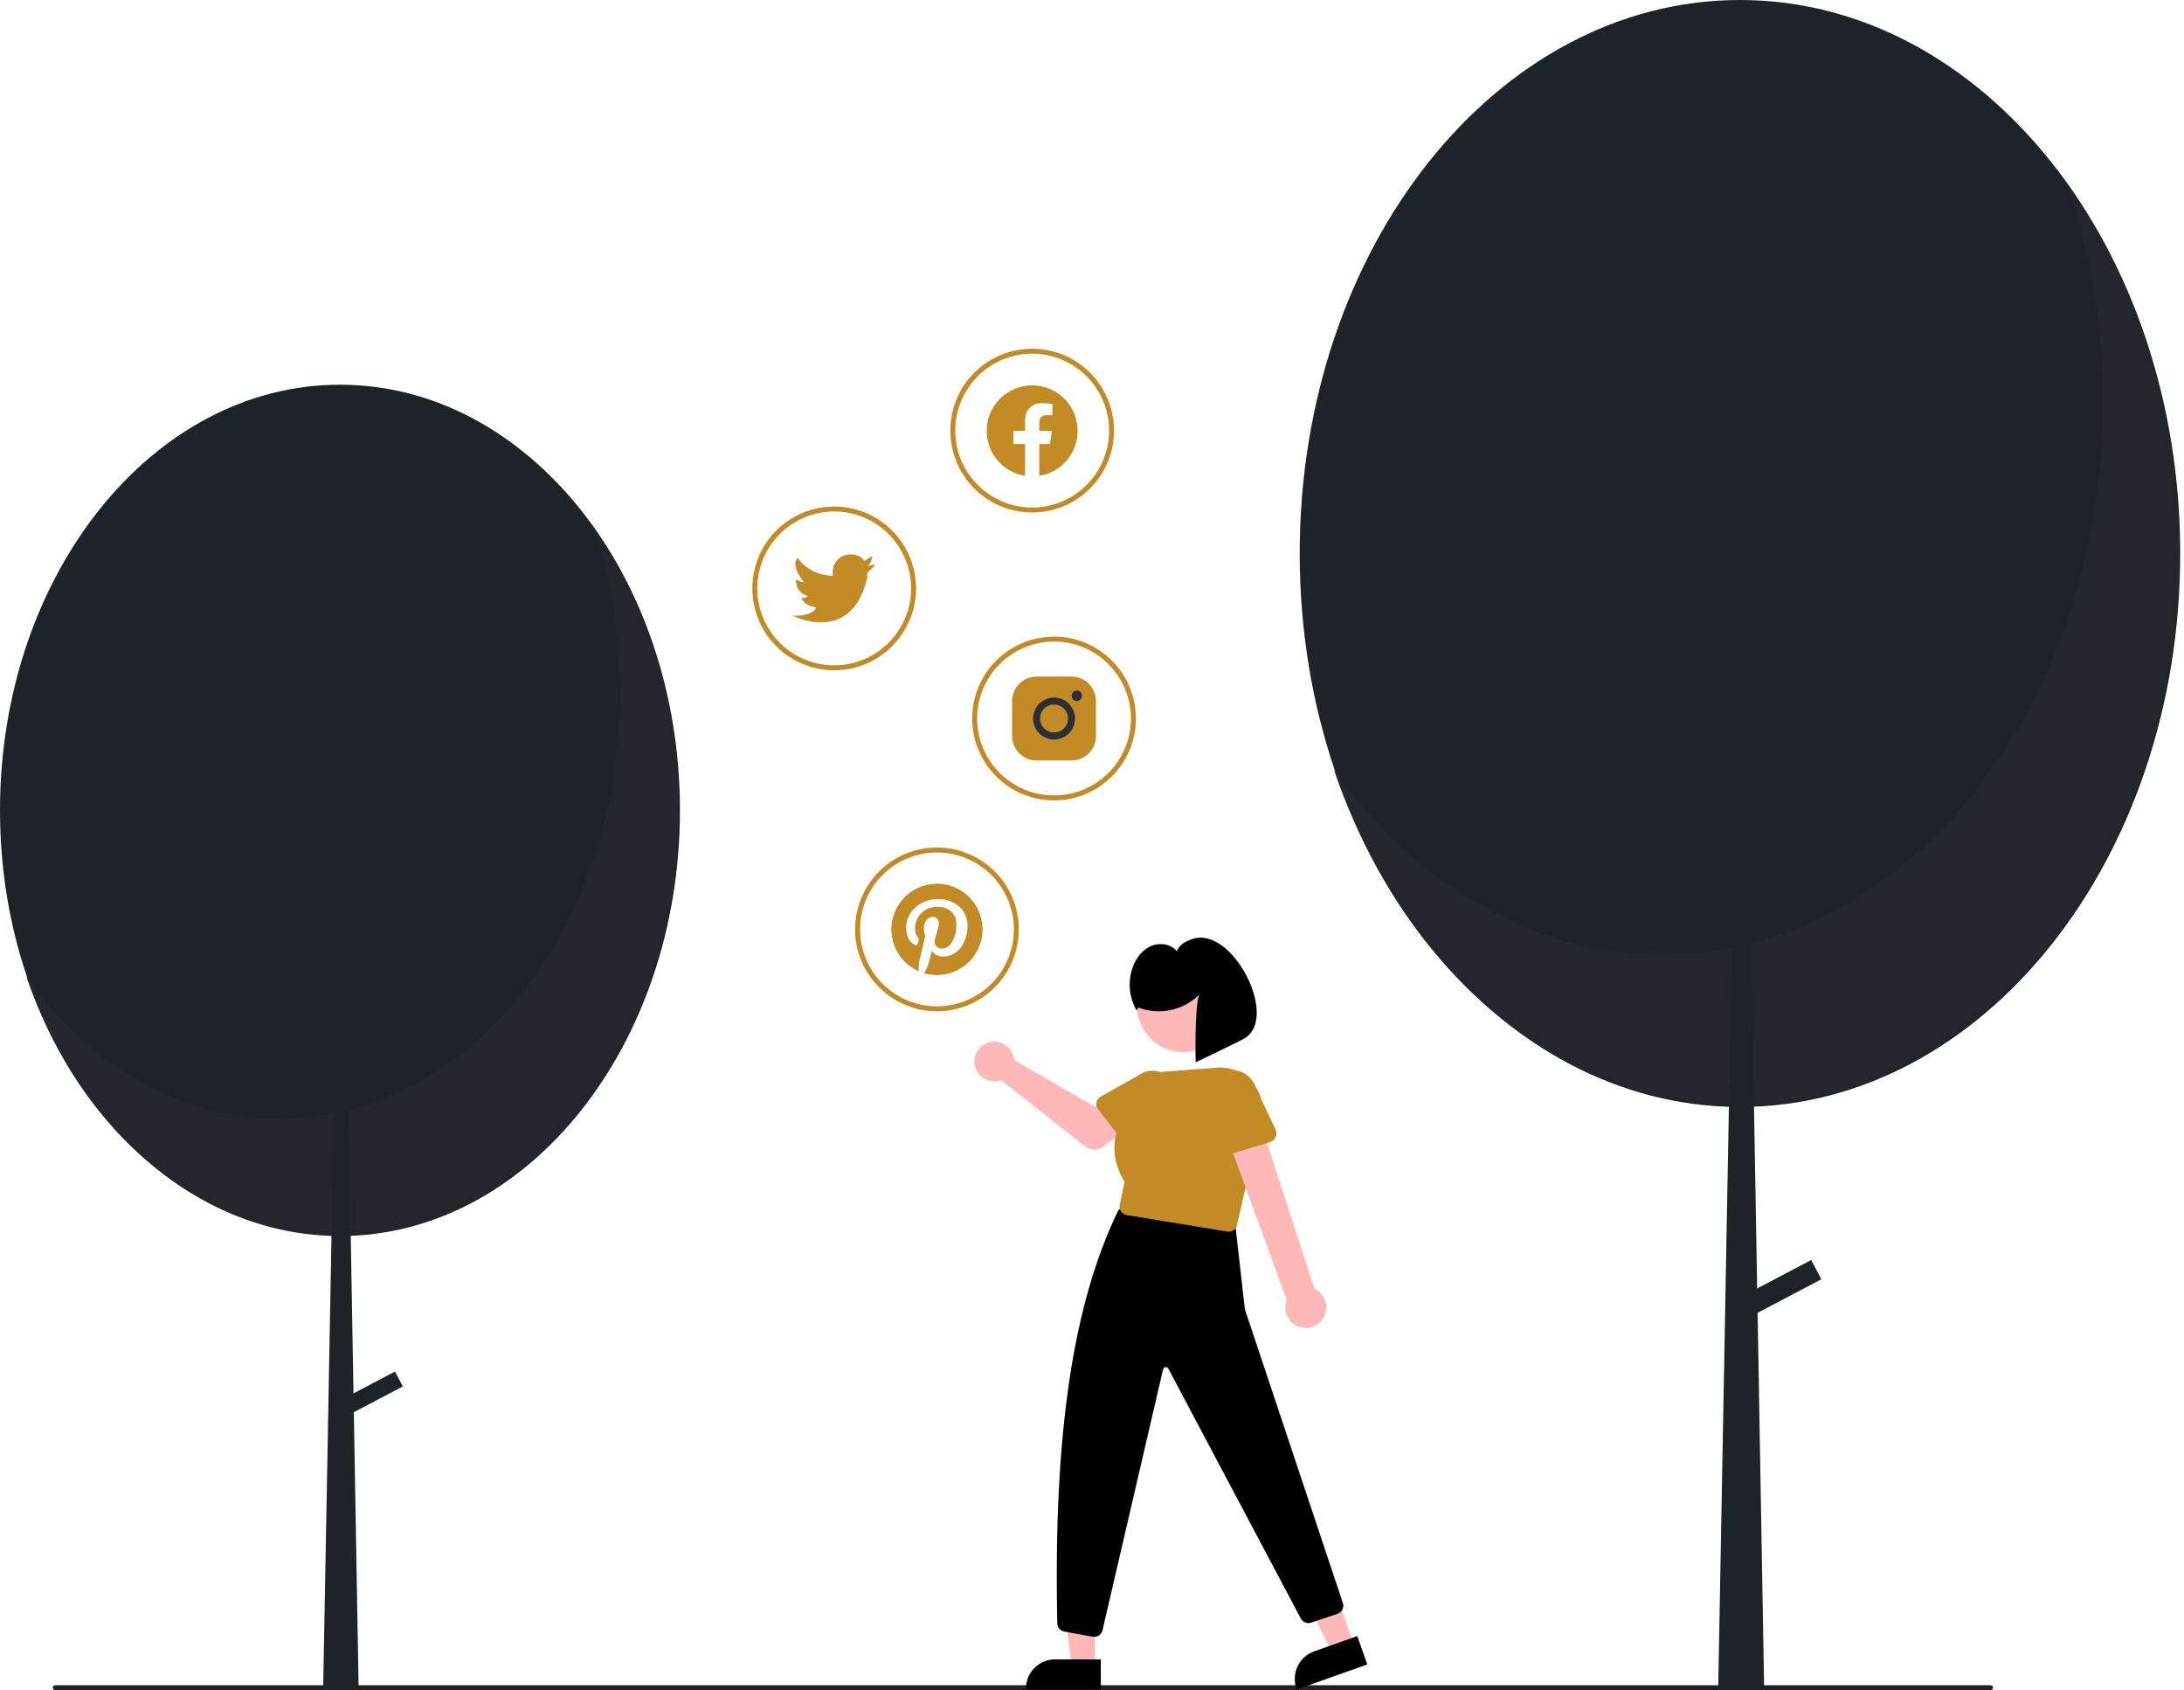 <svg width="517" height="400" viewBox="0 0 517 400" fill="none" xmlns="http://www.w3.org/2000/svg">
<g clip-path="url(#clip0_2_415)">
<path d="M411.887 261.968C469.444 261.968 516.103 203.324 516.103 130.984C516.103 58.644 469.444 0 411.887 0C354.329 0 307.67 58.644 307.67 130.984C307.67 203.324 354.329 261.968 411.887 261.968Z" fill="#1E2328"/>
<path d="M489.41 43.497C512.037 110.019 487.472 187 434.544 215.438C393.365 237.564 345.544 224.153 315.754 182.126C338.378 248.651 399.627 279.528 452.557 251.093C505.486 222.657 530.054 145.678 507.429 79.153C503.17 66.463 497.101 54.453 489.41 43.497Z" fill="#23272C"/>
<path d="M412.173 104.217H412.459L417.613 399.688H406.734L412.173 104.217Z" fill="#1E2328"/>
<path d="M428.748 298.19L411.521 307.26L413.922 311.82L431.149 302.75L428.748 298.19Z" fill="#1E2328"/>
<path d="M80.478 292.511C124.925 292.511 160.956 247.411 160.956 191.777C160.956 136.143 124.925 91.043 80.478 91.043C36.031 91.043 0 136.143 0 191.777C0 247.411 36.031 292.511 80.478 292.511Z" fill="#1E2328"/>
<path d="M140.342 124.494C157.815 175.654 138.846 234.856 97.974 256.727C66.175 273.743 29.247 263.429 6.242 231.108C23.713 282.269 71.011 306.016 111.884 284.147C152.757 262.279 171.728 203.077 154.257 151.916C150.966 142.152 146.279 132.916 140.342 124.494Z" fill="#23272C"/>
<path d="M80.699 171.521H80.92L84.9 399.688H76.499L80.699 171.521Z" fill="#1E2328"/>
<path d="M93.499 324.586L80.195 331.59L82.049 335.112L95.353 328.108L93.499 324.586Z" fill="#1E2328"/>
<path d="M471.217 400H13.067C12.911 400 12.762 399.938 12.652 399.828C12.542 399.718 12.48 399.568 12.48 399.413C12.48 399.257 12.542 399.107 12.652 398.997C12.762 398.887 12.911 398.825 13.067 398.825H471.217C471.373 398.825 471.522 398.887 471.632 398.997C471.742 399.107 471.804 399.257 471.804 399.413C471.804 399.568 471.742 399.718 471.632 399.828C471.522 399.938 471.373 400 471.217 400Z" fill="#1E2328"/>
<g filter="url(#filter0_d_2_415)">
<path d="M256.185 394.492H250.69L248.076 373.297L256.186 373.297L256.185 394.492Z" fill="#FFB8B8"/>
<path d="M257.586 399.819L239.868 399.818V399.594C239.868 398.688 240.047 397.792 240.393 396.955C240.74 396.118 241.248 395.358 241.888 394.718C242.528 394.077 243.289 393.569 244.125 393.223C244.962 392.876 245.859 392.698 246.765 392.698H246.765L257.586 392.698L257.586 399.819Z" fill="black"/>
<path d="M317.569 389.351L312.39 391.185L302.85 372.079L310.495 369.372L317.569 389.351Z" fill="#FFB8B8"/>
<path d="M320.669 393.904L303.967 399.819L303.893 399.607C303.59 398.754 303.459 397.849 303.506 396.945C303.554 396.04 303.779 395.154 304.168 394.336C304.558 393.519 305.105 392.786 305.778 392.18C306.451 391.574 307.237 391.107 308.091 390.805L308.091 390.804L318.292 387.192L320.669 393.904Z" fill="black"/>
<path d="M256.032 387.376C255.909 387.376 255.785 387.365 255.664 387.343L248.945 386.121C248.487 386.036 248.073 385.797 247.771 385.443C247.469 385.089 247.299 384.642 247.287 384.177C246.311 338.946 251.113 308.551 261.56 286.765C261.746 286.379 262.05 286.063 262.428 285.863C262.807 285.663 263.239 285.589 263.662 285.653L287.826 289.141C288.267 289.205 288.675 289.414 288.985 289.734C289.296 290.054 289.491 290.467 289.542 290.91L291.673 309.692C291.684 309.793 291.706 309.893 291.736 309.99L314.904 379.404C315.062 379.909 315.016 380.456 314.776 380.928C314.536 381.4 314.121 381.759 313.619 381.928L307.358 384.015C306.898 384.166 306.398 384.148 305.95 383.962C305.502 383.776 305.135 383.436 304.917 383.004L273.578 323.913C273.516 323.789 273.417 323.687 273.294 323.621C273.172 323.555 273.032 323.529 272.894 323.547C272.756 323.564 272.627 323.623 272.524 323.717C272.421 323.811 272.35 323.934 272.32 324.07L257.995 385.79C257.898 386.239 257.651 386.641 257.293 386.93C256.936 387.218 256.491 387.376 256.032 387.376Z" fill="black"/>
<path d="M236.935 250.132C236.99 250.374 237.025 250.62 237.042 250.868L256.296 261.975L260.976 259.281L265.965 265.812L258.143 271.387C257.512 271.837 256.751 272.071 255.975 272.052C255.199 272.033 254.451 271.763 253.841 271.282L233.987 255.619C233.091 255.951 232.115 256.002 231.19 255.765C230.264 255.529 229.432 255.016 228.805 254.296C228.178 253.575 227.785 252.68 227.678 251.731C227.572 250.781 227.757 249.822 228.209 248.98C228.661 248.139 229.359 247.455 230.209 247.019C231.06 246.584 232.023 246.417 232.97 246.542C233.917 246.668 234.804 247.078 235.512 247.719C236.22 248.361 236.716 249.202 236.935 250.132Z" fill="#FFB8B8"/>
<path d="M256.56 260.865C256.618 260.581 256.737 260.313 256.908 260.079C257.079 259.845 257.298 259.65 257.552 259.509L266.387 254.568C267.561 253.662 269.046 253.259 270.517 253.446C271.988 253.633 273.325 254.396 274.235 255.568C275.144 256.739 275.552 258.223 275.368 259.695C275.185 261.167 274.426 262.505 273.257 263.418L266.212 270.733C266.011 270.942 265.767 271.105 265.497 271.211C265.228 271.317 264.938 271.364 264.649 271.348C264.36 271.332 264.077 271.254 263.82 271.119C263.564 270.984 263.339 270.796 263.162 270.566L256.939 262.501C256.762 262.272 256.637 262.007 256.571 261.724C256.506 261.442 256.502 261.149 256.56 260.865Z" fill="#C38B25"/>
<path d="M277.136 249.025C283.216 249.025 288.144 244.097 288.144 238.017C288.144 231.937 283.216 227.008 277.136 227.008C271.056 227.008 266.127 231.937 266.127 238.017C266.127 244.097 271.056 249.025 277.136 249.025Z" fill="#FFB8B8"/>
<path d="M287.855 291.489C287.746 291.489 287.637 291.48 287.529 291.463L263.705 287.557C263.436 287.513 263.179 287.415 262.948 287.268C262.718 287.122 262.52 286.93 262.366 286.705C262.212 286.48 262.106 286.226 262.053 285.958C262 285.691 262.002 285.415 262.058 285.148L263.217 279.684C262.624 278.799 257.793 271.103 263.677 263.874C263.564 261.305 264.458 258.795 266.169 256.876C267.879 254.957 270.271 253.782 272.836 253.6L285.148 252.664C286.731 252.544 288.321 252.806 289.782 253.428C291.244 254.051 292.535 255.015 293.546 256.239C294.557 257.464 295.259 258.914 295.594 260.467C295.928 262.02 295.884 263.63 295.466 265.163L289.822 289.921C289.72 290.366 289.469 290.763 289.112 291.048C288.755 291.333 288.312 291.489 287.855 291.489Z" fill="#C38B25"/>
<path d="M310.103 312.192C310.507 311.616 310.78 310.958 310.902 310.265C311.024 309.571 310.993 308.86 310.81 308.18C310.628 307.5 310.299 306.869 309.846 306.33C309.393 305.791 308.827 305.358 308.189 305.061L294.624 263.357L286.763 267.087L301.605 307.694C301.178 308.8 301.171 310.023 301.586 311.134C302.001 312.244 302.809 313.163 303.856 313.718C304.903 314.272 306.118 314.423 307.269 314.142C308.42 313.861 309.429 313.167 310.103 312.192Z" fill="#FFB8B8"/>
<path d="M297.625 270.3L287.187 273.453C286.89 273.543 286.577 273.568 286.269 273.526C285.962 273.484 285.667 273.376 285.405 273.209C285.143 273.043 284.92 272.822 284.751 272.562C284.583 272.302 284.472 272.008 284.426 271.702L282.842 260.947C282.392 259.425 282.565 257.787 283.321 256.392C284.077 254.997 285.355 253.958 286.875 253.504C288.395 253.05 290.034 253.216 291.431 253.968C292.829 254.719 293.872 255.994 294.331 257.513L298.953 267.313C299.086 267.594 299.156 267.9 299.159 268.21C299.163 268.52 299.099 268.827 298.973 269.111C298.847 269.394 298.661 269.647 298.428 269.853C298.196 270.058 297.922 270.211 297.625 270.3Z" fill="#C38B25"/>
<path d="M266.435 238.442C268.879 239.373 271.539 239.583 274.099 239.045C276.658 238.508 279.009 237.246 280.872 235.41C279.717 238.461 280.04 251.399 280.04 251.399C280.04 251.399 290.28 246.538 291.67 245.688C299.875 240.666 288.558 218.821 279.144 222.266C277.549 222.849 276.217 223.536 275.572 225.106C274.167 223.372 271.506 222.996 269.459 223.887C267.412 224.778 265.957 226.708 265.175 228.798C264.557 230.485 264.317 232.287 264.471 234.077C264.625 235.867 265.17 237.602 266.068 239.158L266.435 238.442Z" fill="black"/>
<path fill-rule="evenodd" clip-rule="evenodd" d="M252.104 101.969C252.103 99.912 251.514 97.898 250.404 96.165C249.294 94.432 247.712 93.054 245.843 92.193C243.974 91.332 241.898 91.024 239.86 91.306C237.822 91.589 235.907 92.449 234.343 93.785C232.779 95.122 231.63 96.879 231.033 98.848C230.436 100.817 230.416 102.916 230.975 104.896C231.534 106.876 232.648 108.655 234.187 110.021C235.725 111.387 237.623 112.284 239.655 112.606V105.083H236.92V101.969H239.655V99.597C239.655 96.899 241.263 95.407 243.722 95.407C244.529 95.419 245.335 95.489 246.132 95.618V98.268H244.774C244.542 98.237 244.307 98.259 244.085 98.332C243.863 98.404 243.661 98.526 243.492 98.687C243.324 98.849 243.194 99.046 243.112 99.265C243.03 99.484 242.998 99.718 243.019 99.95V101.97H246.005L245.528 105.083H243.019V112.607C245.552 112.206 247.858 110.914 249.524 108.964C251.189 107.014 252.104 104.534 252.104 101.969H252.104Z" fill="#C38B25"/>
<path d="M202.314 133.955L204.275 133.563C203.672 134.265 203.016 134.92 202.314 135.523C202.285 135.915 202.285 136.308 202.314 136.7C198.55 152.856 184.668 145.719 184.668 145.719C189.727 145.837 190.158 143.758 190.158 143.758C187.217 143.327 186.629 141.406 186.629 141.406C186.893 141.545 187.198 141.582 187.488 141.509C187.777 141.437 188.03 141.26 188.197 141.013C187.334 140.817 186.575 140.307 186.068 139.582C185.56 138.858 185.341 137.97 185.452 137.092C186.018 137.501 186.68 137.757 187.374 137.837C187.021 137.406 184.04 133.837 185.844 131.994C185.844 131.994 188.04 135.915 193.805 136.268L194.197 136.19C194.13 135.908 194.104 135.617 194.119 135.327C194.119 134.235 194.552 133.188 195.325 132.416C196.097 131.644 197.144 131.21 198.236 131.21C200.981 131.21 201.569 132.778 201.569 132.778L203.53 131.602C203.491 131.602 203.295 133.563 202.314 133.955Z" fill="#C38B25"/>
<path d="M250.655 160.104H242.375C240.839 160.109 239.367 160.721 238.281 161.807C237.195 162.893 236.583 164.365 236.579 165.901V174.181C236.583 175.717 237.195 177.189 238.281 178.275C239.367 179.361 240.839 179.973 242.375 179.977H250.655C252.191 179.973 253.663 179.361 254.749 178.275C255.835 177.189 256.447 175.717 256.451 174.181V165.901C256.447 164.365 255.835 162.893 254.749 161.807C253.663 160.721 252.191 160.109 250.655 160.104Z" fill="#C38B25"/>
<path d="M251.897 165.901C251.568 165.9 251.254 165.769 251.022 165.537C250.79 165.304 250.66 164.989 250.66 164.66C250.661 164.332 250.791 164.017 251.024 163.785C251.256 163.553 251.571 163.422 251.9 163.422C252.228 163.422 252.543 163.553 252.776 163.785C253.008 164.017 253.139 164.332 253.139 164.66C253.139 164.989 253.009 165.304 252.777 165.537C252.546 165.769 252.231 165.9 251.902 165.901H251.897Z" fill="#2A2F35"/>
<path d="M246.515 166.729C247.17 166.729 247.81 166.923 248.355 167.287C248.9 167.651 249.324 168.168 249.575 168.773C249.826 169.379 249.891 170.045 249.764 170.687C249.636 171.33 249.32 171.92 248.857 172.383C248.394 172.846 247.804 173.162 247.161 173.29C246.519 173.417 245.853 173.352 245.247 173.101C244.642 172.85 244.125 172.426 243.761 171.881C243.397 171.336 243.203 170.696 243.203 170.041C243.203 169.606 243.288 169.175 243.455 168.773C243.621 168.372 243.865 168.006 244.173 167.699C244.48 167.391 244.845 167.147 245.247 166.981C245.649 166.814 246.08 166.729 246.515 166.729ZM246.515 165.073C245.532 165.073 244.572 165.364 243.755 165.91C242.938 166.456 242.301 167.232 241.925 168.14C241.549 169.048 241.45 170.046 241.642 171.01C241.834 171.974 242.307 172.859 243.002 173.554C243.697 174.249 244.582 174.722 245.546 174.914C246.509 175.105 247.508 175.007 248.416 174.631C249.324 174.255 250.1 173.618 250.646 172.801C251.192 171.984 251.483 171.024 251.483 170.041C251.483 168.723 250.96 167.46 250.028 166.528C249.096 165.596 247.833 165.073 246.515 165.073V165.073Z" fill="#2A2F35"/>
<path d="M218.801 209.146C216.321 209.146 213.916 210 211.991 211.563C210.067 213.127 208.738 215.305 208.23 217.733C207.721 220.16 208.064 222.688 209.199 224.893C210.335 227.098 212.195 228.844 214.466 229.84C214.421 229.009 214.484 228.176 214.654 227.362C214.862 226.484 216.043 221.474 216.043 221.474C215.807 220.937 215.689 220.355 215.696 219.768C215.696 218.167 216.622 216.971 217.779 216.971C217.985 216.968 218.19 217.009 218.379 217.092C218.568 217.174 218.737 217.296 218.875 217.45C219.013 217.603 219.117 217.785 219.179 217.982C219.241 218.178 219.26 218.386 219.235 218.591C219.235 219.58 218.603 221.055 218.28 222.424C218.216 222.678 218.212 222.943 218.269 223.199C218.326 223.454 218.442 223.693 218.608 223.895C218.774 224.097 218.986 224.257 219.225 224.363C219.465 224.468 219.726 224.516 219.987 224.502C222.031 224.502 223.41 221.875 223.41 218.76C223.41 216.393 221.814 214.623 218.916 214.623C218.223 214.596 217.531 214.71 216.883 214.958C216.235 215.207 215.645 215.585 215.147 216.068C214.65 216.552 214.256 217.132 213.99 217.773C213.723 218.414 213.59 219.103 213.598 219.797C213.566 220.566 213.82 221.32 214.312 221.913C214.398 221.984 214.46 222.081 214.487 222.189C214.515 222.298 214.508 222.412 214.466 222.516C214.413 222.714 214.297 223.191 214.244 223.384C214.235 223.442 214.212 223.497 214.177 223.545C214.142 223.593 214.097 223.631 214.044 223.658C213.991 223.684 213.933 223.698 213.874 223.697C213.815 223.696 213.757 223.681 213.704 223.654C212.195 223.037 211.491 221.388 211.491 219.527C211.491 216.46 214.08 212.781 219.211 212.781C223.333 212.781 226.048 215.766 226.048 218.967C226.048 223.205 223.69 226.368 220.218 226.368C219.701 226.382 219.189 226.266 218.729 226.031C218.268 225.796 217.873 225.45 217.581 225.023C217.581 225.023 216.954 227.511 216.819 227.993C216.57 228.812 216.204 229.592 215.734 230.308C217.22 230.746 218.782 230.86 220.316 230.642C221.849 230.424 223.318 229.879 224.622 229.043C225.926 228.207 227.035 227.101 227.874 225.799C228.713 224.497 229.263 223.03 229.485 221.497C229.707 219.964 229.597 218.401 229.162 216.915C228.727 215.428 227.977 214.052 226.964 212.881C225.951 211.71 224.697 210.77 223.289 210.125C221.88 209.481 220.35 209.147 218.801 209.146L218.801 209.146Z" fill="#C38B25"/>
<path d="M241.337 121.289C237.504 121.289 233.756 120.152 230.568 118.022C227.381 115.893 224.896 112.865 223.429 109.323C221.962 105.782 221.578 101.884 222.326 98.124C223.074 94.364 224.92 90.91 227.631 88.2C230.342 85.489 233.796 83.643 237.556 82.895C241.316 82.147 245.213 82.531 248.755 83.998C252.297 85.465 255.324 87.949 257.454 91.137C259.583 94.325 260.72 98.072 260.72 101.906C260.714 107.045 258.67 111.972 255.037 115.605C251.403 119.239 246.476 121.283 241.337 121.289ZM241.337 83.697C237.736 83.697 234.215 84.765 231.221 86.766C228.227 88.767 225.893 91.61 224.515 94.938C223.137 98.265 222.776 101.926 223.478 105.458C224.181 108.99 225.915 112.235 228.462 114.781C231.008 117.328 234.253 119.062 237.785 119.764C241.317 120.467 244.978 120.106 248.305 118.728C251.632 117.35 254.476 115.016 256.477 112.022C258.478 109.027 259.546 105.507 259.546 101.906C259.54 97.078 257.62 92.45 254.206 89.036C250.793 85.623 246.165 83.703 241.337 83.697Z" fill="#C38B25"/>
<path d="M194.472 158.633C190.638 158.633 186.89 157.496 183.703 155.366C180.515 153.236 178.031 150.209 176.564 146.667C175.097 143.126 174.713 139.228 175.461 135.468C176.209 131.708 178.055 128.254 180.765 125.544C183.476 122.833 186.93 120.987 190.69 120.239C194.45 119.491 198.347 119.875 201.889 121.342C205.431 122.809 208.458 125.293 210.588 128.481C212.718 131.669 213.855 135.416 213.855 139.25C213.849 144.389 211.805 149.316 208.171 152.949C204.537 156.583 199.611 158.627 194.472 158.633ZM194.472 121.041C190.87 121.041 187.35 122.109 184.355 124.11C181.361 126.111 179.027 128.954 177.649 132.282C176.271 135.609 175.91 139.27 176.613 142.802C177.315 146.334 179.05 149.579 181.596 152.125C184.143 154.672 187.387 156.406 190.919 157.108C194.451 157.811 198.112 157.45 201.44 156.072C204.767 154.694 207.611 152.36 209.611 149.366C211.612 146.371 212.68 142.851 212.68 139.25C212.675 134.422 210.754 129.794 207.341 126.38C203.927 122.967 199.299 121.047 194.472 121.041Z" fill="#C38B25"/>
<path d="M246.515 189.424C242.681 189.424 238.934 188.287 235.746 186.157C232.559 184.027 230.074 181 228.607 177.458C227.14 173.917 226.756 170.019 227.504 166.259C228.252 162.499 230.098 159.045 232.809 156.335C235.52 153.624 238.973 151.778 242.733 151.03C246.493 150.282 250.391 150.666 253.933 152.133C257.474 153.6 260.502 156.084 262.631 159.272C264.761 162.46 265.898 166.207 265.898 170.041C265.892 175.18 263.848 180.107 260.214 183.74C256.581 187.374 251.654 189.418 246.515 189.424ZM246.515 151.832C242.914 151.832 239.393 152.9 236.399 154.901C233.404 156.902 231.071 159.745 229.692 163.073C228.314 166.4 227.954 170.061 228.656 173.593C229.359 177.125 231.093 180.37 233.64 182.916C236.186 185.463 239.43 187.197 242.963 187.899C246.495 188.602 250.156 188.241 253.483 186.863C256.81 185.485 259.654 183.151 261.655 180.157C263.655 177.162 264.723 173.642 264.723 170.041C264.718 165.213 262.798 160.585 259.384 157.171C255.971 153.758 251.342 151.838 246.515 151.832Z" fill="#C38B25"/>
<path d="M218.8 239.332C214.966 239.332 211.219 238.196 208.031 236.066C204.844 233.936 202.359 230.909 200.892 227.367C199.425 223.825 199.041 219.928 199.789 216.168C200.537 212.408 202.383 208.954 205.094 206.243C207.805 203.532 211.258 201.686 215.018 200.938C218.778 200.19 222.676 200.574 226.217 202.041C229.759 203.508 232.787 205.993 234.916 209.18C237.046 212.368 238.183 216.116 238.183 219.949C238.177 225.088 236.133 230.015 232.499 233.649C228.866 237.283 223.939 239.327 218.8 239.332ZM218.8 201.741C215.199 201.741 211.678 202.809 208.684 204.809C205.689 206.81 203.356 209.654 201.977 212.981C200.599 216.308 200.239 219.969 200.941 223.501C201.644 227.034 203.378 230.278 205.924 232.825C208.471 235.371 211.715 237.105 215.248 237.808C218.78 238.51 222.441 238.15 225.768 236.772C229.095 235.393 231.939 233.06 233.94 230.065C235.94 227.071 237.008 223.55 237.008 219.949C237.003 215.122 235.083 210.493 231.669 207.08C228.256 203.666 223.627 201.746 218.8 201.741Z" fill="#C38B25"/>
</g>
</g>
<defs>
<filter id="filter0_d_2_415" x="173.088" y="77.522" width="155.581" height="327.296" filterUnits="userSpaceOnUse" color-interpolation-filters="sRGB">
<feFlood flood-opacity="0" result="BackgroundImageFix"/>
<feColorMatrix in="SourceAlpha" type="matrix" values="0 0 0 0 0 0 0 0 0 0 0 0 0 0 0 0 0 0 127 0" result="hardAlpha"/>
<feOffset dx="3"/>
<feGaussianBlur stdDeviation="2.5"/>
<feComposite in2="hardAlpha" operator="out"/>
<feColorMatrix type="matrix" values="0 0 0 0 0 0 0 0 0 0 0 0 0 0 0 0 0 0 0.25 0"/>
<feBlend mode="normal" in2="BackgroundImageFix" result="effect1_dropShadow_2_415"/>
<feBlend mode="normal" in="SourceGraphic" in2="effect1_dropShadow_2_415" result="shape"/>
</filter>
<clipPath id="clip0_2_415">
<rect width="516.103" height="400" fill="white"/>
</clipPath>
</defs>
</svg>
